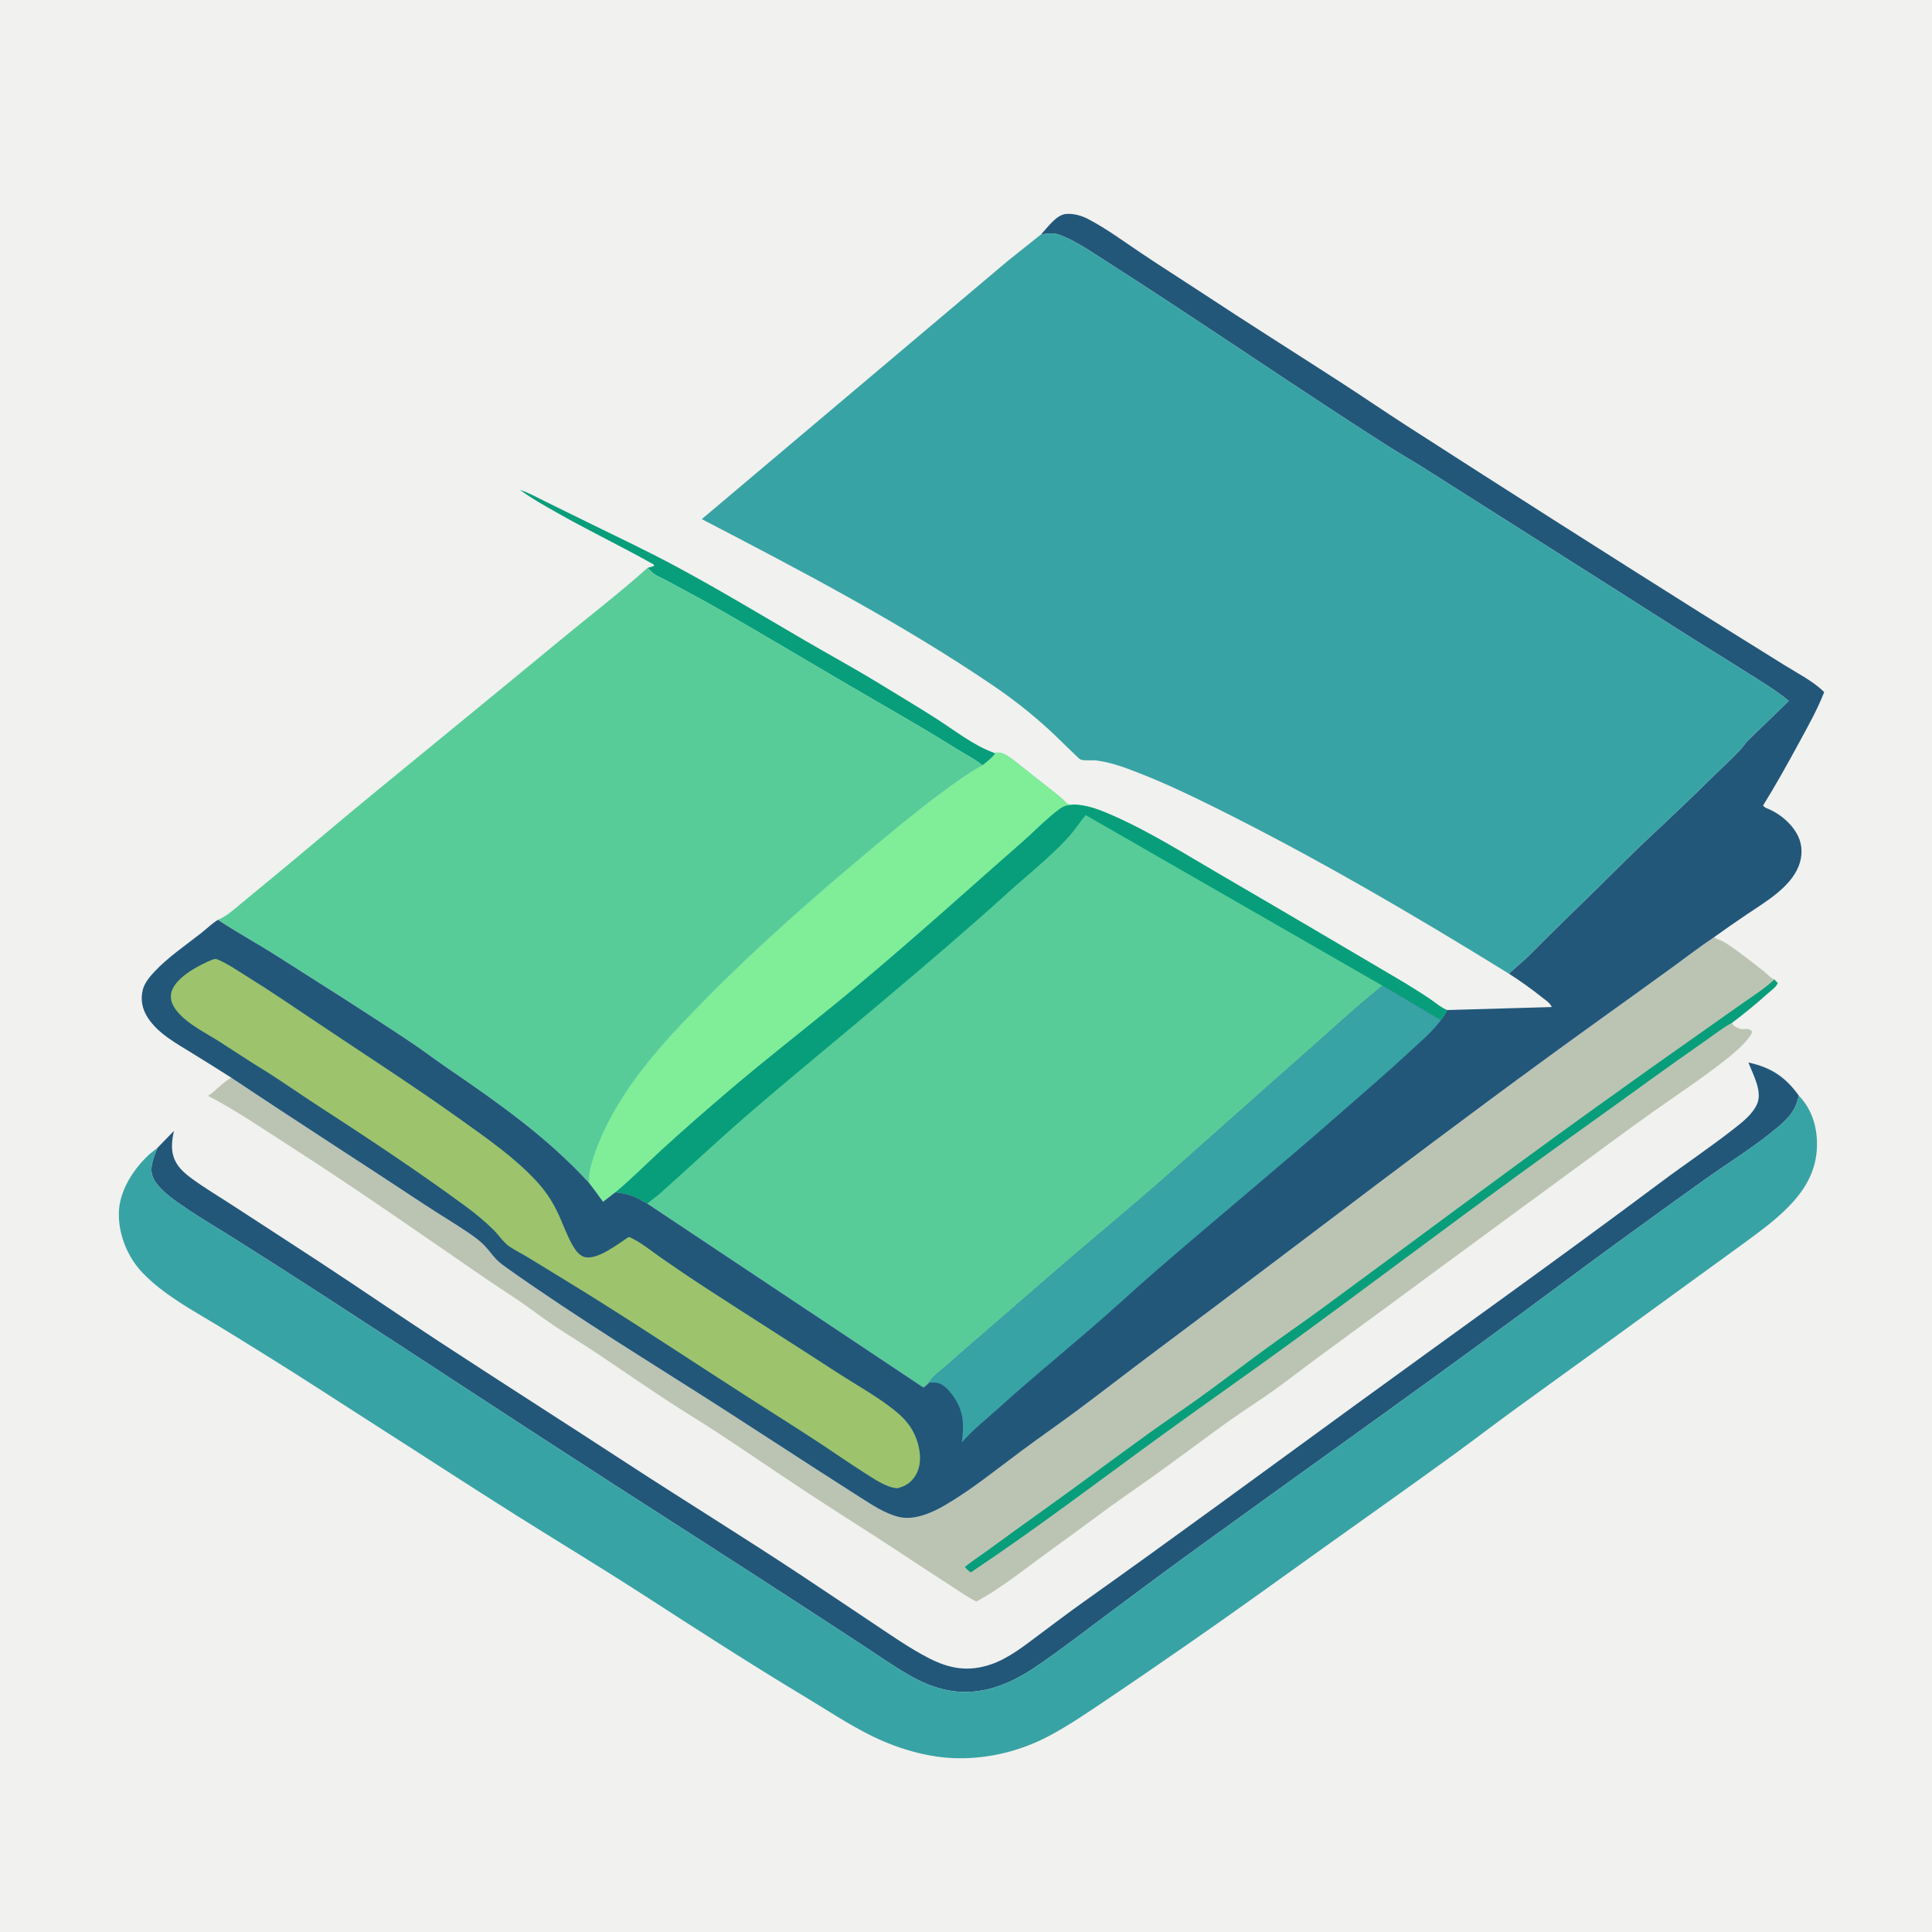 <?xml version="1.0" encoding="utf-8" ?>
<svg xmlns="http://www.w3.org/2000/svg" xmlns:xlink="http://www.w3.org/1999/xlink" width="512" height="512">
	<rect width="100%" height="100%" fill="#333333" stroke="none"/>
	<path fill="#F1F1EF" transform="scale(0.667 0.667)" d="M-0 -0L768 0L768 768L-0 768L0 -0Z"/>
	<path fill="#089E7B" transform="scale(0.667 0.667)" d="M257.291 225.625L259.818 224.897L259.818 224.354C247.28 217.217 234.176 211.028 221.628 203.885C216.551 200.995 211.296 198.134 206.612 194.639C210.128 195.771 213.457 197.679 216.772 199.301C222.825 202.261 228.865 205.249 234.915 208.216C246.262 213.78 257.727 219.197 268.855 225.192C285.999 234.429 302.705 244.499 319.522 254.308C329.598 260.186 339.843 265.755 349.79 271.855C357.123 276.351 364.534 280.763 371.787 285.386C379.004 289.988 386.914 296.283 394.975 299.108L395.438 299.489C394.034 301.213 392.136 302.759 390.37 304.099C387.331 301.58 383.485 299.693 380.133 297.592C369.364 290.843 358.355 284.486 347.351 278.129C325.479 265.496 303.914 252.382 281.918 239.95C276.273 236.76 270.5 233.791 264.822 230.658C262.911 229.604 260.102 228.599 258.653 226.974L257.291 225.625Z"/>
	<path fill="#22577A" transform="scale(0.667 0.667)" d="M62.543 456.082L69.097 449.342C68.392 452.656 67.882 456.243 68.939 459.539C70.218 463.525 73.157 466.032 76.415 468.415C81.564 472.181 87.18 475.492 92.526 478.989C104.251 486.656 116.043 494.229 127.749 501.924C143.457 512.25 158.969 522.875 174.691 533.175C198.974 549.082 223.474 564.667 247.786 580.53C271.163 595.783 294.979 610.429 318.246 625.831C328.013 632.296 337.725 638.844 347.471 645.34C354.45 649.992 361.547 654.957 369.008 658.792C377.299 663.054 384.72 664.331 393.703 661.293C400.611 658.957 406.947 653.929 412.753 649.585C418.715 645.124 424.668 640.622 430.739 636.311C466.659 610.807 502.135 584.699 537.75 558.771C578.409 529.171 619.386 500.007 659.668 469.888C669.29 462.693 679.314 455.989 688.778 448.587C692.226 445.89 696.302 442.749 698.114 438.651C700.341 433.614 696.47 426.853 694.682 422.16C703.598 424.077 709.371 427.874 714.678 435.276C713.559 440.983 710.78 444.117 706.461 447.77C697.213 455.592 686.536 462.076 676.686 469.126C656.902 483.287 637.14 497.596 617.628 512.128C571.81 546.254 525.144 579.224 478.875 612.734C465.93 622.11 453.005 631.65 440.209 641.226C430.603 648.415 421.102 655.811 411.141 662.506C400.732 669.501 389.069 674.074 376.397 671.548C370.748 670.422 365.676 668.154 360.718 665.271C354.844 661.855 349.196 657.919 343.517 654.188C334.942 648.553 326.336 642.965 317.736 637.369C292.682 621.067 267.47 604.977 242.342 588.786C203.908 564.021 165.749 538.848 127.375 513.998C115.728 506.456 104.028 498.997 92.289 491.599C86.299 487.823 80.11 484.258 74.27 480.257C69.941 477.292 64.788 474.029 61.783 469.628C60.182 467.282 59.859 465.066 60.434 462.294C60.874 460.174 61.758 458.099 62.543 456.082Z"/>
	<path fill="#BBC4B3" transform="scale(0.667 0.667)" d="M681.063 372.334C681.898 373.113 682.639 373.167 683.622 373.602C685.038 374.23 686.404 375.124 687.676 376.002C692.071 379.037 696.335 382.413 700.536 385.713C701.657 386.593 703.729 388.739 704.96 389.162L706.297 390.562C705.878 392.058 703.537 393.662 702.394 394.688C697.821 398.787 693.074 402.698 688.155 406.375C688.745 407.771 689.781 408.14 691.198 408.691C693.192 409.467 694.152 407.855 696.234 409.875C695.144 412.98 689.715 417.774 687.18 419.819C677.694 427.472 667.448 434.2 657.503 441.228C646.87 448.741 636.39 456.577 625.875 464.262C592.102 488.946 558.493 513.845 524.728 538.539C518.717 542.934 512.85 547.533 506.812 551.892C500.653 556.34 494.178 560.365 488.004 564.803C478.634 571.536 469.415 578.469 460.054 585.207C451.45 591.4 442.686 597.313 434.2 603.684C427.403 608.787 420.45 613.661 413.622 618.719C405.238 624.929 397.137 631.304 387.951 636.323C384.435 634.61 381.246 632.295 377.961 630.188C371.555 626.08 365.222 621.885 358.875 617.687C346.042 609.199 332.967 601.09 320.123 592.614C308.249 584.777 296.523 576.716 284.625 568.913C278.557 564.934 272.33 561.197 266.25 557.237C256.535 550.91 246.993 544.273 237.355 537.826C231.767 534.089 226 530.615 220.409 526.886C215.758 523.784 211.333 520.377 206.736 517.201C202.321 514.15 197.769 511.302 193.35 508.263C167.567 490.53 142.027 472.627 115.688 455.713C104.78 448.708 94.179 441.427 82.676 435.398C85.91 433.303 88.608 429.859 91.954 428.228C117.518 445.328 143.439 461.901 169.093 478.869C174.726 482.595 180.569 486.012 186.145 489.817C188.324 491.304 190.507 492.877 192.366 494.761C194.08 496.499 195.455 498.561 197.143 500.334C198.527 501.787 200.195 502.936 201.824 504.093C229.577 523.796 258.84 541.516 287.472 559.898C300.338 568.159 313.123 576.547 325.986 584.816C331.109 588.109 336.226 591.411 341.367 594.676C346.16 597.72 351.759 601.513 357.363 602.769C363.358 604.111 370.296 601.061 375.36 598.112C386.193 591.804 396.213 583.588 406.287 576.136C413.611 570.719 421.099 565.52 428.405 560.084C438.571 552.52 448.56 544.725 458.713 537.147C517.814 493.033 576.087 447.82 636.021 404.829C645.532 398.007 655.034 391.176 664.503 384.296C670.013 380.293 675.401 376.124 681.063 372.334Z"/>
	<path fill="#089E7B" transform="scale(0.667 0.667)" d="M704.96 389.162L706.297 390.562C705.878 392.058 703.537 393.662 702.394 394.688C697.821 398.787 693.074 402.698 688.155 406.375C684.38 408.413 680.736 411.316 677.211 413.771C670.126 418.706 663.077 423.684 656.089 428.757C638.989 441.172 621.729 453.365 604.64 465.801C574.11 488.019 543.973 510.774 513.484 533.049C496.456 545.491 479.129 557.548 462.063 569.937C436.744 588.318 411.723 607.391 385.697 624.757C384.835 624.09 384.014 623.506 383.386 622.597C385.97 620.321 389.142 618.401 391.926 616.349C399.501 610.764 407.163 605.294 414.815 599.815C429.045 589.625 443.063 579.139 457.261 568.907C463.428 564.462 469.766 560.253 475.934 555.813C485.077 549.229 494.02 542.397 503.11 535.749C510.462 530.372 517.968 525.227 525.309 519.837C560.715 493.842 595.822 467.477 631.477 441.815C647.079 430.585 662.767 419.432 678.498 408.382C683.336 404.984 688.147 401.542 692.999 398.166C696.911 395.444 701.084 392.778 704.572 389.527L704.96 389.162Z"/>
	<path fill="#38A3A5" transform="scale(0.667 0.667)" d="M714.678 435.276C719.825 440.575 721.996 447.614 721.924 454.922C721.821 465.509 716.829 473.411 709.43 480.628C704.374 485.559 698.693 489.689 693.01 493.852C686.313 498.758 679.561 503.586 672.857 508.482C649.752 525.355 626.559 542.114 603.371 558.875C594.739 565.115 586.298 571.613 577.687 577.877C560.393 590.456 542.907 602.772 525.513 615.212C507.689 627.961 489.959 640.792 471.938 653.257C461.26 660.643 450.58 668.037 439.799 675.272C432.321 680.291 424.856 685.439 416.894 689.674C405.757 695.599 393.205 698.747 380.57 698.58C368.54 698.421 356.037 694.618 345.336 689.205C336.493 684.732 328.35 679.292 319.875 674.198C298.183 661.161 277.008 647.491 255.755 633.757C239.032 622.95 221.988 612.668 205.138 602.066C186.363 590.252 167.781 578.111 149.081 566.177C134.766 557.04 120.551 547.691 106.119 538.747C99.379 534.571 92.665 530.356 85.873 526.265C75.746 520.165 64.93 514.308 56.652 505.718C50.644 499.484 46.976 490.325 47.228 481.692C47.482 472.981 53.061 464.432 59.287 458.672L62.543 456.082C61.758 458.099 60.874 460.174 60.434 462.294C59.859 465.066 60.182 467.282 61.783 469.628C64.788 474.029 69.941 477.292 74.27 480.257C80.11 484.258 86.299 487.823 92.289 491.599C104.028 498.997 115.728 506.456 127.375 513.998C165.749 538.848 203.908 564.021 242.342 588.786C267.47 604.977 292.682 621.067 317.736 637.369C326.336 642.965 334.942 648.553 343.517 654.188C349.196 657.919 354.844 661.855 360.718 665.271C365.676 668.154 370.748 670.422 376.397 671.548C389.069 674.074 400.732 669.501 411.141 662.506C421.102 655.811 430.603 648.415 440.209 641.226C453.005 631.65 465.93 622.11 478.875 612.734C525.144 579.224 571.81 546.254 617.628 512.128C637.14 497.596 656.902 483.287 676.686 469.126C686.536 462.076 697.213 455.592 706.461 447.77C710.78 444.117 713.559 440.983 714.678 435.276Z"/>
	<path fill="#57CC99" transform="scale(0.667 0.667)" d="M86.589 365.465C89.8 364.147 92.547 361.697 95.186 359.502C98.324 356.891 101.466 354.288 104.625 351.702C118.791 340.108 132.675 328.181 146.812 316.56C171.957 295.892 197.198 275.343 222.281 254.604C233.978 244.934 245.967 235.759 257.291 225.625L258.653 226.974C260.102 228.599 262.911 229.604 264.822 230.658C270.5 233.791 276.273 236.76 281.918 239.95C303.914 252.382 325.479 265.496 347.351 278.129C358.355 284.486 369.364 290.843 380.133 297.592C383.485 299.693 387.331 301.58 390.37 304.099C383.984 307.602 378.557 311.654 372.747 316C363.598 322.843 354.886 330.1 346.125 337.428C323.671 356.21 301.623 375.473 281.05 396.329C271.925 405.581 262.902 414.917 254.971 425.237C246.59 436.141 238.918 449.009 235.091 462.292C234.367 464.808 234.014 467.303 233.988 469.919C217.312 451.759 197.824 438.063 177.589 424.234C172.865 421.006 168.323 417.53 163.567 414.34C145.942 402.522 127.922 391.237 110.025 379.833C102.302 374.912 94.208 370.518 86.589 365.465Z"/>
	<path fill="#57CC99" transform="scale(0.667 0.667)" d="M394.975 299.108C398.116 298.556 399.976 300.068 402.45 301.794L417.477 313.683C419.072 314.947 420.705 316.189 422.22 317.547C422.729 318.003 423.762 319.291 424.312 319.497C424.784 319.673 425.76 319.616 426.293 319.66C431.422 319.679 436.428 321.553 441.075 323.564C456.51 330.245 471.107 339.522 485.625 347.964C508.959 361.532 532.203 375.259 555.459 388.956C559.662 391.431 563.799 394.031 567.866 396.725C570.071 398.186 572.537 400.397 574.964 401.307C574.299 402.851 573.478 404.035 572.465 405.368L549.297 391.641C539.042 399.811 529.425 408.792 519.586 417.457C500.188 434.54 480.946 451.801 461.553 468.89C450.802 478.363 439.783 487.465 428.887 496.762C417.544 506.442 406.345 516.292 395.056 526.035C388.666 531.55 382.253 537.029 375.961 542.655C373.856 544.538 370.382 546.883 369.062 549.374C368.506 550.088 367.617 550.691 366.923 551.282L257.203 478.214L255.035 477.058C251.612 474.89 248.415 474.214 244.476 473.723L239.596 477.497L236.208 472.848L233.988 469.919C234.014 467.303 234.367 464.808 235.091 462.292C238.918 449.009 246.59 436.141 254.971 425.237C262.902 414.917 271.925 405.581 281.05 396.329C301.623 375.473 323.671 356.21 346.125 337.428C354.886 330.1 363.598 322.843 372.747 316C378.557 311.654 383.984 307.602 390.37 304.099C392.136 302.759 394.034 301.213 395.438 299.489L394.975 299.108Z"/>
	<path fill="#089E7B" transform="scale(0.667 0.667)" d="M426.293 319.66C431.422 319.679 436.428 321.553 441.075 323.564C456.51 330.245 471.107 339.522 485.625 347.964C508.959 361.532 532.203 375.259 555.459 388.956C559.662 391.431 563.799 394.031 567.866 396.725C570.071 398.186 572.537 400.397 574.964 401.307C574.299 402.851 573.478 404.035 572.465 405.368L549.297 391.641L431.354 323.85C428.877 326.894 426.774 330.14 424.103 333.035C416.893 340.851 408.17 347.696 400.28 354.845C384.317 369.308 367.956 383.227 351.495 397.11C333.598 412.203 315.425 427.054 297.701 442.334C285.716 452.666 274.226 463.485 262.427 474.007C260.751 475.502 258.869 476.74 257.203 478.214L255.035 477.058C251.612 474.89 248.415 474.214 244.476 473.723C250.807 468.432 256.585 462.585 262.659 457.014C271.604 448.811 280.775 440.827 290.015 432.961C303.626 421.374 317.712 410.397 331.563 399.109C342.816 389.938 353.904 380.435 364.851 370.9C378.547 358.972 392.052 346.826 405.732 334.876C410.647 330.582 415.36 325.627 420.532 321.704C422.592 320.141 423.749 319.888 426.293 319.66Z"/>
	<path fill="#80ED99" transform="scale(0.667 0.667)" d="M394.975 299.108C398.116 298.556 399.976 300.068 402.45 301.794L417.477 313.683C419.072 314.947 420.705 316.189 422.22 317.547C422.729 318.003 423.762 319.291 424.312 319.497C424.784 319.673 425.76 319.616 426.293 319.66C423.749 319.888 422.592 320.141 420.532 321.704C415.36 325.627 410.647 330.582 405.732 334.876C392.052 346.826 378.547 358.972 364.851 370.9C353.904 380.435 342.816 389.938 331.563 399.109C317.712 410.397 303.626 421.374 290.015 432.961C280.775 440.827 271.604 448.811 262.659 457.014C256.585 462.585 250.807 468.432 244.476 473.723L239.596 477.497L236.208 472.848L233.988 469.919C234.014 467.303 234.367 464.808 235.091 462.292C238.918 449.009 246.59 436.141 254.971 425.237C262.902 414.917 271.925 405.581 281.05 396.329C301.623 375.473 323.671 356.21 346.125 337.428C354.886 330.1 363.598 322.843 372.747 316C378.557 311.654 383.984 307.602 390.37 304.099C392.136 302.759 394.034 301.213 395.438 299.489L394.975 299.108Z"/>
	<path fill="#22577A" transform="scale(0.667 0.667)" d="M413.626 93.135C416.301 90.313 419.742 85.182 423.784 84.987C426.755 84.843 429.735 85.671 432.351 87.038C439.669 90.861 446.667 96.054 453.521 100.645C461.545 106.019 469.723 111.172 477.786 116.491C496.018 128.518 514.485 140.125 532.82 151.984C541.468 157.577 549.964 163.406 558.623 168.984C597.537 194.05 636.574 218.907 675.75 243.566C686.739 250.483 697.826 257.25 708.819 264.162C713.787 267.286 720.324 270.596 724.503 274.721L724.778 275.003C722.07 281.89 718.538 288.202 715.015 294.684C710.373 303.225 705.613 311.798 700.491 320.062C700.863 320.488 701.07 320.675 701.564 320.985C706.744 322.886 711.972 327.152 714.387 332.171C716.214 335.968 716.176 340.249 714.635 344.147C711.273 352.653 701.396 358.341 694.181 363.208C689.767 366.185 685.394 369.238 681.063 372.334C675.401 376.124 670.013 380.293 664.503 384.296C655.034 391.176 645.532 398.007 636.021 404.829C576.087 447.82 517.814 493.033 458.713 537.147C448.56 544.725 438.571 552.52 428.405 560.084C421.099 565.52 413.611 570.719 406.287 576.136C396.213 583.588 386.193 591.804 375.36 598.112C370.296 601.061 363.358 604.111 357.363 602.769C351.759 601.513 346.16 597.72 341.367 594.676C336.226 591.411 331.109 588.109 325.986 584.816C313.123 576.547 300.338 568.159 287.472 559.898C258.84 541.516 229.577 523.796 201.824 504.093C200.195 502.936 198.527 501.787 197.143 500.334C195.455 498.561 194.08 496.499 192.366 494.761C190.507 492.877 188.324 491.304 186.145 489.817C180.569 486.012 174.726 482.595 169.093 478.869C143.439 461.901 117.518 445.328 91.954 428.228C86.812 424.92 81.628 421.704 76.427 418.491C70.184 414.633 62.834 410.705 58.745 404.392C56.541 400.988 55.739 397.264 56.728 393.281C57.395 390.595 59.451 388.113 61.301 386.134C66.632 380.431 73.623 375.657 79.784 370.843C82.051 369.072 84.14 366.974 86.589 365.465C94.208 370.518 102.302 374.912 110.025 379.833C127.922 391.237 145.942 402.522 163.567 414.34C168.323 417.53 172.865 421.006 177.589 424.234C197.824 438.063 217.312 451.759 233.988 469.919L236.208 472.848L239.596 477.497L244.476 473.723C248.415 474.214 251.612 474.89 255.035 477.058L257.203 478.214L366.923 551.282C367.617 550.691 368.506 550.088 369.062 549.374C370.382 546.883 373.856 544.538 375.961 542.655C382.253 537.029 388.666 531.55 395.056 526.035C406.345 516.292 417.544 506.442 428.887 496.762C439.783 487.465 450.802 478.363 461.553 468.89C480.946 451.801 500.188 434.54 519.586 417.457C529.425 408.792 539.042 399.811 549.297 391.641L572.465 405.368C573.478 404.035 574.299 402.851 574.964 401.307L616.53 400.117C616.018 398.547 613.848 397.205 612.56 396.173C608.371 392.816 604.067 389.771 599.55 386.879C601.951 384.42 604.769 382.387 607.204 379.934C616.706 370.364 626.35 361.035 635.984 351.61C642.402 345.332 648.701 338.891 655.269 332.772C664.269 324.387 673.131 315.927 681.884 307.284C685.911 303.309 690.748 299.2 694.066 294.614L710.709 278.483C705.688 274.309 699.817 270.832 694.313 267.329C684.556 261.12 674.663 255.124 664.921 248.906C631.964 227.87 598.884 207.002 565.875 186.043C561.012 182.955 555.989 180.124 551.133 177.024C521.773 158.276 492.9 138.636 463.767 119.524C455.793 114.294 447.787 109.104 439.747 103.975C433.962 100.284 427.509 95.729 421.082 93.365L420.569 93.188C418.323 92.39 415.943 92.87 413.626 93.135Z"/>
	<path fill="#38A3A5" transform="scale(0.667 0.667)" d="M549.297 391.641L572.465 405.368C568.993 410.038 564.475 413.77 560.234 417.72C551.552 425.806 542.539 433.51 533.625 441.339C509.463 462.563 484.648 483.008 460.312 504.027C451.031 512.044 442.089 520.437 432.771 528.421C420.388 539.03 407.862 549.42 395.762 560.355C391.183 564.492 386.155 568.435 382.139 573.133C383.108 565.737 382.951 560.343 378.299 554.113C376.95 552.307 374.858 549.971 372.562 549.481C371.489 549.251 370.159 549.357 369.062 549.374C370.382 546.883 373.856 544.538 375.961 542.655C382.253 537.029 388.666 531.55 395.056 526.035C406.345 516.292 417.544 506.442 428.887 496.762C439.783 487.465 450.802 478.363 461.553 468.89C480.946 451.801 500.188 434.54 519.586 417.457C529.425 408.792 539.042 399.811 549.297 391.641Z"/>
	<path fill="#9DC46D" transform="scale(0.667 0.667)" d="M84.618 381.188L85.876 380.987C90.032 382.618 94.072 385.45 97.875 387.802C107.618 393.829 117.071 400.315 126.588 406.688C145.455 419.321 164.607 431.646 183.073 444.853C193.435 452.265 204.395 459.851 213.088 469.229C216.493 472.902 219.162 476.814 221.351 481.313C223.466 485.66 224.975 490.305 227.358 494.525C228.49 496.529 230.098 498.977 232.5 499.492C237.58 500.58 245.683 494.124 249.803 491.474C250.18 491.582 250.231 491.584 250.643 491.776C254.832 493.734 258.94 497.151 262.764 499.813C268.695 503.942 274.66 507.98 280.72 511.917C298.074 523.192 315.572 534.256 332.93 545.53C340.723 550.592 349.625 555.389 356.668 561.397C360.519 564.682 363.123 568.269 364.588 573.147C365.828 577.277 366.111 582.1 363.895 585.965C362.156 588.998 359.803 590.509 356.472 591.327C355.384 591.205 354.361 590.998 353.326 590.627C349.689 589.322 346.366 587.017 343.125 584.959C337.533 581.409 332.102 577.61 326.575 573.958C316.726 567.45 306.677 561.192 296.739 554.813C276.663 541.926 256.739 528.698 236.534 516.031C227.725 510.509 218.803 505.139 209.947 499.691C207.508 498.19 204.884 496.907 202.504 495.339C200.157 493.794 198.245 490.793 196.218 488.776C192.585 485.16 188.711 482.005 184.584 478.974C165.369 464.864 145.472 451.756 125.486 438.775C118.187 434.035 111.086 428.99 103.674 424.424C98.164 421.03 92.792 417.449 87.347 413.955C81.439 410.164 71.479 405.468 68.523 398.891C67.736 397.138 67.698 395.044 68.429 393.269C70.689 387.781 79.403 383.288 84.618 381.188Z"/>
	<path fill="#38A3A5" transform="scale(0.667 0.667)" d="M413.626 93.135C415.943 92.87 418.323 92.39 420.569 93.188L421.082 93.365C427.509 95.729 433.962 100.284 439.747 103.975C447.787 109.104 455.793 114.294 463.767 119.524C492.9 138.636 521.773 158.276 551.133 177.024C555.989 180.124 561.012 182.955 565.875 186.043C598.884 207.002 631.964 227.87 664.921 248.906C674.663 255.124 684.556 261.12 694.313 267.329C699.817 270.832 705.688 274.309 710.709 278.483L694.066 294.614C690.748 299.2 685.911 303.309 681.884 307.284C673.131 315.927 664.269 324.387 655.269 332.772C648.701 338.891 642.402 345.332 635.984 351.61C626.35 361.035 616.706 370.364 607.204 379.934C604.769 382.387 601.951 384.42 599.55 386.879C561.413 363.315 522.54 340.592 482.375 320.657C472.927 315.967 463.528 311.483 453.711 307.607C448.266 305.458 442.42 303.148 436.605 302.296L435.938 302.202C434.019 301.922 431.346 302.299 429.614 301.882C428.91 301.712 427.761 300.45 427.24 299.958C425.008 297.853 422.83 295.694 420.633 293.551C412.687 285.8 403.86 278.687 394.674 272.451C357.899 247.486 318.213 226.732 278.833 206.256L400.395 103.672L413.626 93.135Z"/>
</svg>
